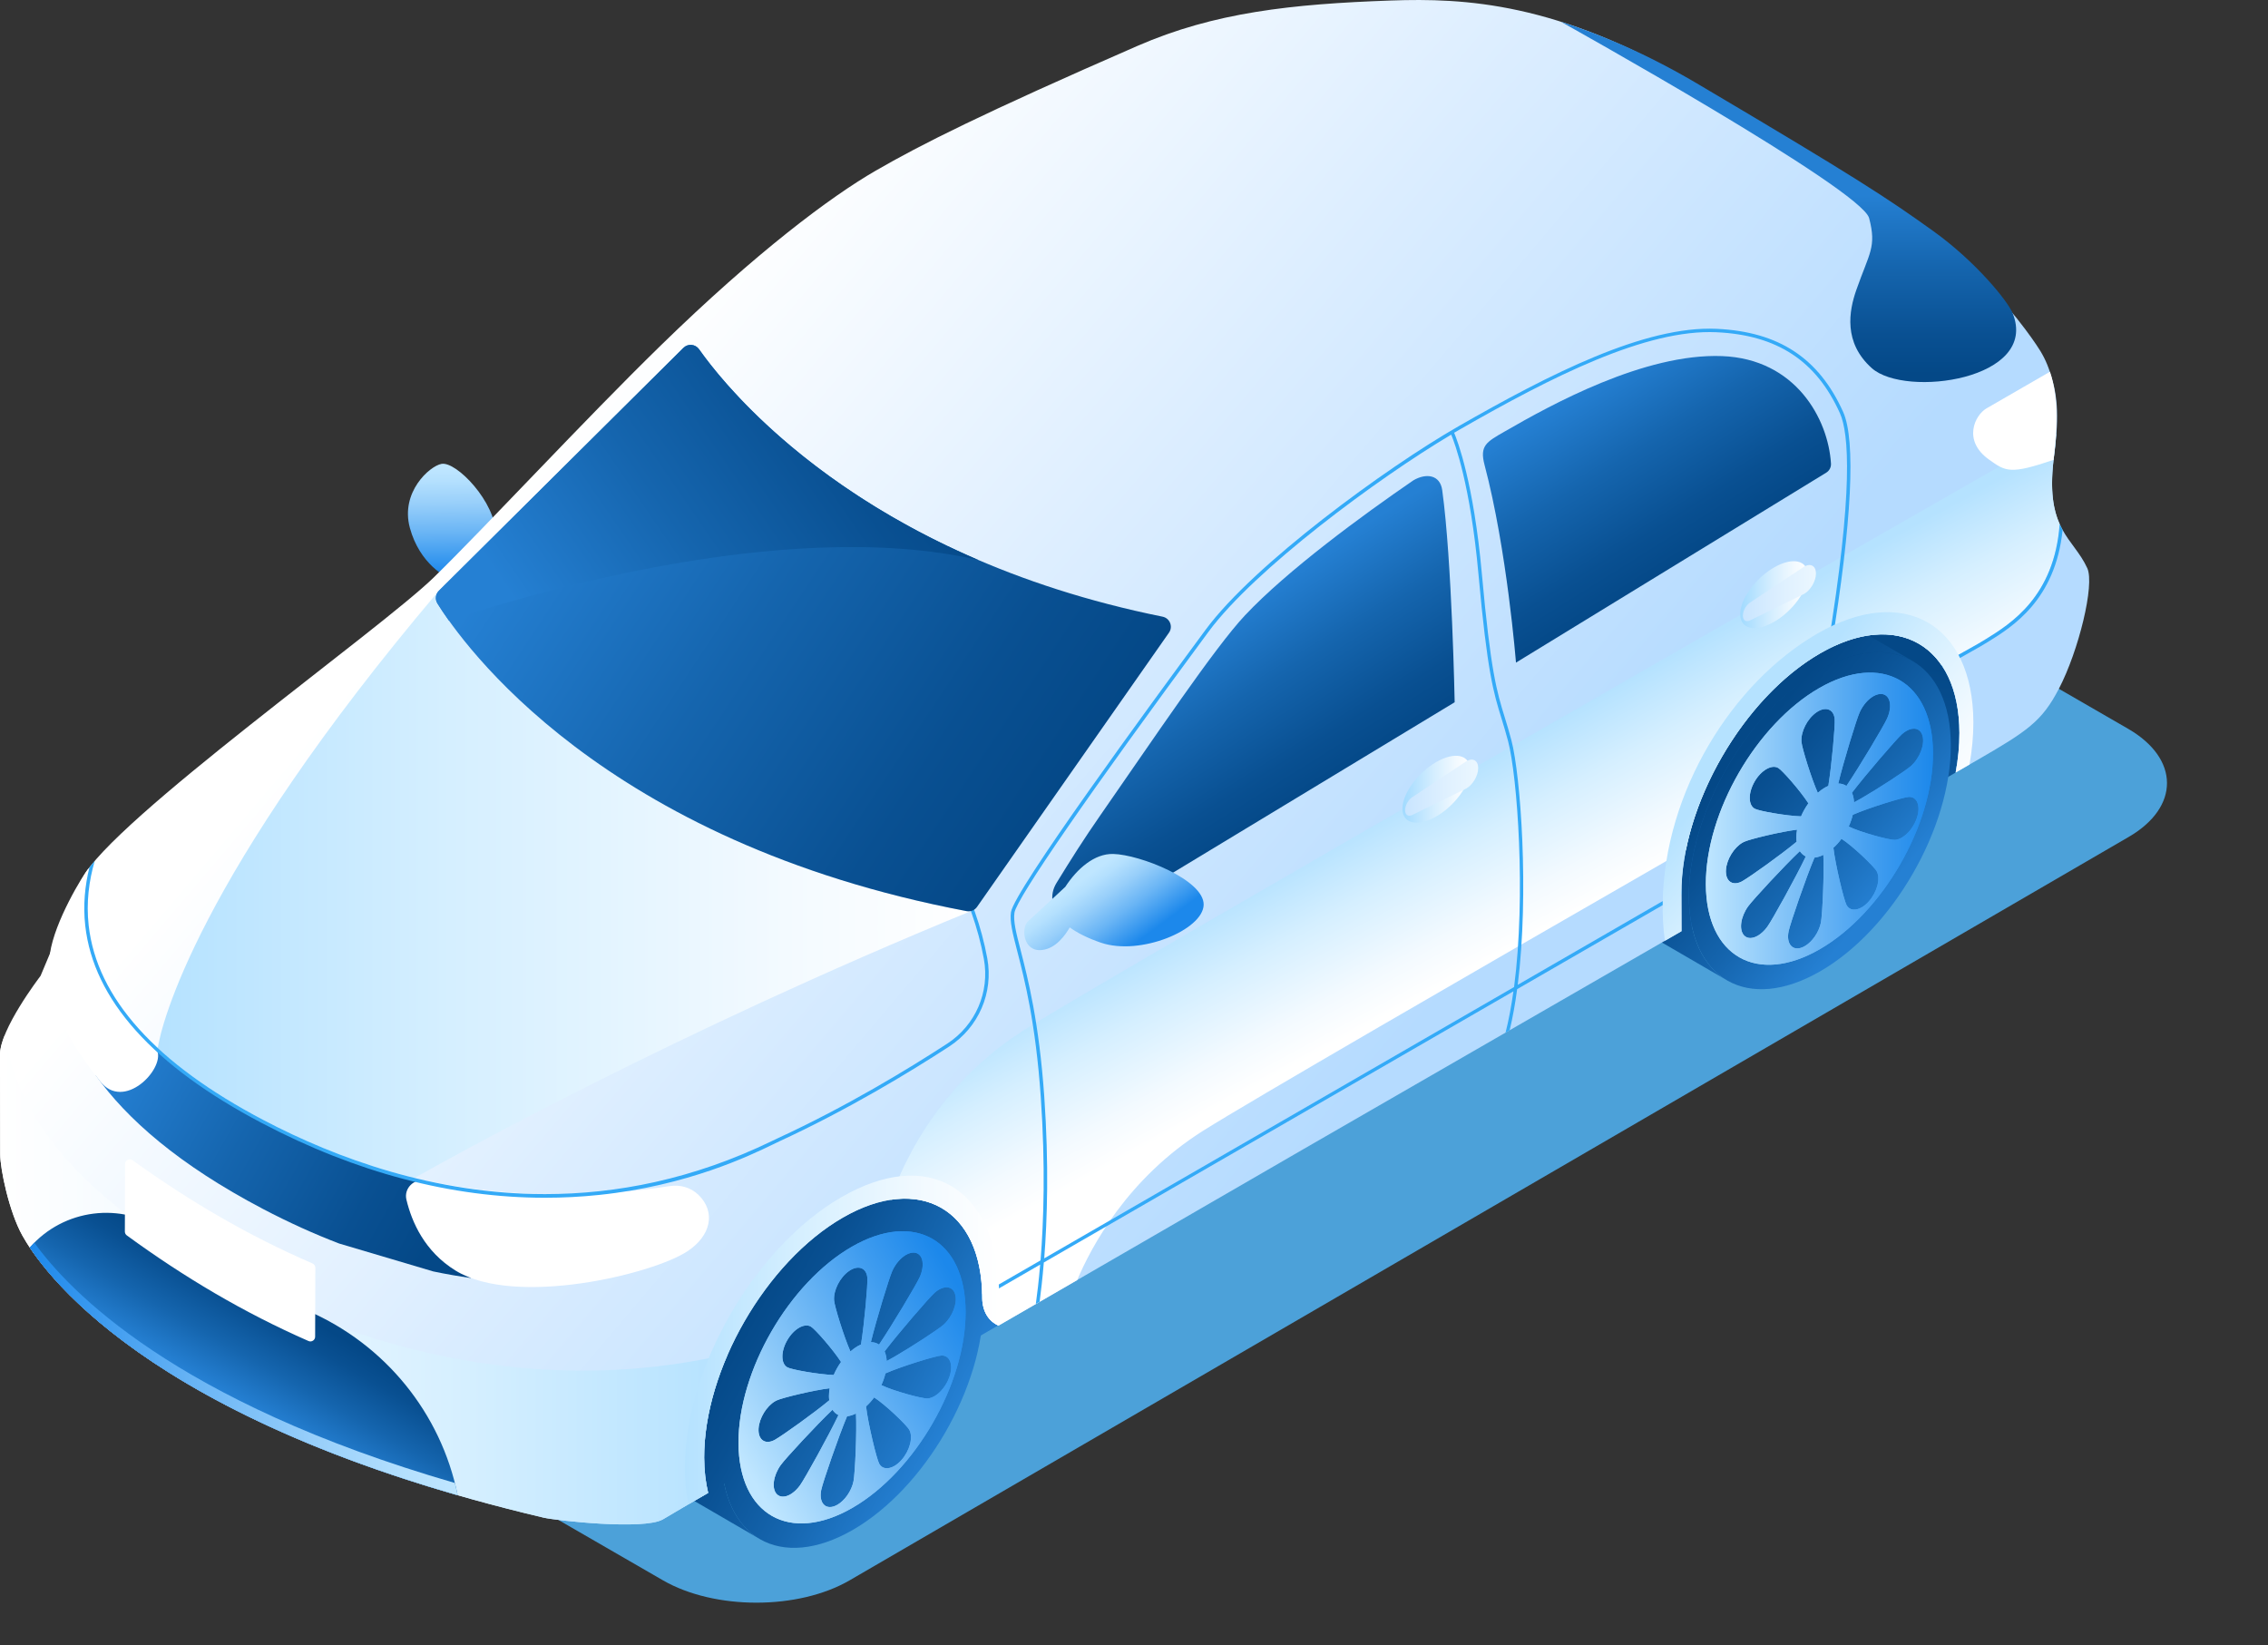 <?xml version="1.0" encoding="utf-8"?>
<!-- Generator: Adobe Illustrator 26.4.1, SVG Export Plug-In . SVG Version: 6.00 Build 0)  -->
<svg version="1.1" id="Layer_1" xmlns="http://www.w3.org/2000/svg" xmlns:xlink="http://www.w3.org/1999/xlink" x="0px" y="0px"
	 viewBox="0 0 658.09 477.36" style="enable-background:new 0 0 658.09 477.36;" xml:space="preserve">

<rect x="0" y="0" width="658.09" height="477.36" fill="#333333" stroke="none"/>

<style>
@keyframes body-move {
	0%, 100% { transform: translateY(0px)}
	50% { transform: translateY(2px)}
}

@keyframes tire-move {
	0%, 100% { transform: translateY(0px)}
	50% { transform: translateY(2px)}
}

@keyframes tire-move2 {
	0%, 100% { transform: translateY(0px)}
	50% { transform: translateY(1px)}
}

@keyframes swoosh-move {
	0% { transform: translateX(0) rotate(45deg)}
	100% { transform: translateX(100px) rotate(45deg)}
}

#body {
	animation: body-move 1s ease infinite;
	<!-- animation: swoosh-move 1s ease infinite; -->
}

#tire_front, #tire_back {
	animation: tire-move .4s ease infinite;

}

#tire_rim_front, #tire_rim_back {
	animation: tire-move2 .3s ease infinite;
}

#shadow {
	filter: blur(10px);
}

</style>
<style type="text/css">
	.st0{fill:#4CA1D9;}
	.st1{fill:url(#SVGID_1_);}
	.st2{enable-background:new    ;}
	.st3{fill:url(#SVGID_00000085957297018645483970000010971942299618597003_);}
	.st4{fill:url(#SVGID_00000029029387291655355680000003319115751443192978_);}
	.st5{fill:url(#SVGID_00000116919441103951700530000013308215592083005629_);}
	.st6{fill:url(#SVGID_00000030451193637219772820000000890327668426212501_);}
	.st7{fill:url(#SVGID_00000161604735118342685030000015538116380888841362_);}
	.st8{fill:url(#SVGID_00000147940733708404556910000002257609029281406856_);}
	.st9{fill:url(#SVGID_00000085937268892358721770000010118907358614722221_);}
	.st10{fill:url(#SVGID_00000126313614051563158070000002834354304784299671_);}
	.st11{fill:url(#SVGID_00000098925852417187696190000004577639512013248144_);}
	.st12{fill:url(#SVGID_00000156573609278112169810000008951218286492059839_);}
	.st13{fill:url(#SVGID_00000023268855185641763000000003446998884743242379_);}
	.st14{fill:url(#SVGID_00000037667655611505943940000008291621125931253927_);}
	.st15{fill:url(#SVGID_00000178885690489764238720000007732914922624432052_);}
	.st16{fill:url(#SVGID_00000095325264129030568890000003478842392355307409_);}
	.st17{fill:url(#SVGID_00000110446401548170300560000017665342021669549994_);}
	.st18{fill:url(#SVGID_00000168094673927884979540000004917777258073048221_);}
	.st19{fill:#FFFFFF;}
	.st20{fill:url(#SVGID_00000092451553363445391120000011157277205044696503_);}
	.st21{fill:url(#SVGID_00000159446208783274888900000009013303714524055222_);}
	.st22{fill:#34AAF7;}
	.st23{fill:url(#SVGID_00000036949778902346484290000011669736614535433900_);}
	.st24{fill:url(#SVGID_00000024708993195275412480000010581122806650358427_);}
	.st25{fill:url(#SVGID_00000165944599447187255920000002382268470675742130_);}
	.st26{fill:url(#SVGID_00000104704512479361221220000014397679694075118263_);}
	.st27{fill:url(#SVGID_00000181067474383307355340000014777935955542965926_);}
	.st28{fill:url(#SVGID_00000163033286042982301300000012323779549302469559_);}
	.st29{fill:url(#SVGID_00000171694417725636705680000016292767388417721008_);}
	.st30{fill:url(#SVGID_00000162320357230515461660000003823977388752833203_);}
	.st31{fill:url(#SVGID_00000070840738119787720400000010556620667600723636_);}
	.st32{fill:url(#SVGID_00000081616393172882616630000002439896116428283029_);}
	.st33{fill:url(#SVGID_00000111909071398140862030000017062614891650231476_);}
	.st34{fill:url(#SVGID_00000153668292071179663990000008749029296345429169_);}
</style>
<g id="Layer_7">
</g>
<g id="shadow">
	<path class="st0" d="M617.49,211.43c14.98,8.65,15.07,22.73,0.18,31.38L246.54,458.48c-14.89,8.65-39.19,8.65-54.18,0L40.6,370.86
		c-14.98-8.65-15.06-22.73-0.17-31.38L411.56,123.8c14.89-8.65,39.18-8.65,54.16,0L617.49,211.43z"/>
</g>
<g id="tire_back">
	<g>
		
			<linearGradient id="SVGID_1_" gradientUnits="userSpaceOnUse" x1="528.535" y1="286.486" x2="527.869" y2="196.819" gradientTransform="matrix(1 0 0 -1 0 480)">
			<stop  offset="0" style="stop-color:#044887"/>
			<stop  offset="0.218" style="stop-color:#095092"/>
			<stop  offset="0.597" style="stop-color:#1565AE"/>
			<stop  offset="1" style="stop-color:#2580D3"/>
		</linearGradient>
		<path class="st1" d="M528.09,189.57c-22.28,12.86-40.28,44.04-40.2,69.63c0.02,5.69,0.03,10.69,0.03,10.96l79.54-46.03
			c0.72-3.9,1.1-7.76,1.09-11.5C568.48,187.04,550.36,176.71,528.09,189.57z"/>
		<g>
			<g>
				<g class="st2">
					
						<linearGradient id="SVGID_00000104691607195130445540000013554121269860775553_" gradientUnits="userSpaceOnUse" x1="503.253" y1="259.644" x2="547.753" y2="222.144" gradientTransform="matrix(1 0 0 -1 0 480)">
						<stop  offset="0" style="stop-color:#044887"/>
						<stop  offset="0.218" style="stop-color:#095092"/>
						<stop  offset="0.597" style="stop-color:#1565AE"/>
						<stop  offset="1" style="stop-color:#2580D3"/>
					</linearGradient>
					<path style="fill:url(#SVGID_00000104691607195130445540000013554121269860775553_);" d="M532.24,178.57
						c-6.91-4.02-16.48-3.45-27.04,2.65c-20.99,12.12-37.95,41.49-37.88,65.62c0.03,11.98,4.26,20.41,11.09,24.38l22.73,13.21
						c-6.82-3.96-11.05-12.4-11.09-24.38c-0.07-24.12,16.89-53.5,37.88-65.62c10.56-6.1,20.13-6.67,27.04-2.65L532.24,178.57z"/>
					<g>
						
							<linearGradient id="SVGID_00000085215704652781837180000002460427483177969083_" gradientUnits="userSpaceOnUse" x1="504.806" y1="261.487" x2="549.306" y2="223.987" gradientTransform="matrix(1 0 0 -1 0 480)">
							<stop  offset="0" style="stop-color:#044887"/>
							<stop  offset="0.218" style="stop-color:#095092"/>
							<stop  offset="0.597" style="stop-color:#1565AE"/>
							<stop  offset="1" style="stop-color:#2580D3"/>
						</linearGradient>
						<path style="fill:url(#SVGID_00000085215704652781837180000002460427483177969083_);" d="M527.93,194.43
							c20.99-12.12,38.06-2.39,38.13,21.73s-16.89,53.5-37.88,65.62c-20.99,12.12-38.06,2.39-38.13-21.73
							C489.98,235.93,506.94,206.55,527.93,194.43z"/>
					</g>
				</g>
			</g>
		</g>
	</g>
</g>
<g id="tire_rim_back2">
	
		<linearGradient id="SVGID_00000167376526473285909620000014832803783310483902_" gradientUnits="userSpaceOnUse" x1="494.98" y1="237.522" x2="560.89" y2="237.522" gradientTransform="matrix(-1 0 0 -1 1055.87 475.044)">
		<stop  offset="0" style="stop-color:#1C88EB"/>
		<stop  offset="0.232" style="stop-color:#3D9BEF"/>
		<stop  offset="0.74" style="stop-color:#92CCF9"/>
		<stop  offset="1" style="stop-color:#BFE6FF"/>
	</linearGradient>
	<path style="fill:url(#SVGID_00000167376526473285909620000014832803783310483902_);" d="M528.05,275.38
		c18.2-10.51,32.9-35.98,32.84-56.89s-14.86-29.34-33.06-18.84c-18.2,10.51-32.91,35.98-32.85,56.89
		C495.05,277.46,509.85,285.89,528.05,275.38z M512.83,268.85c-0.84,1.17-1.82,2.06-2.78,2.62c-1.52,0.88-3.02,0.92-3.97-0.07
		c-1.55-1.62-1.03-5.4,1.15-8.43c1.4-1.94,10.49-11.76,15.02-16.04c0.45,0.69,1.04,1.22,1.73,1.54
		C521.15,254.41,514.25,266.88,512.83,268.85z M528.36,267.65c-0.57,2.83-2.53,5.61-4.67,6.84c-0.41,0.24-0.83,0.42-1.24,0.53
		c-2.59,0.71-4.14-1.45-3.46-4.82c0.44-2.2,5-15.44,7.5-21.38c0.81-0.09,1.67-0.35,2.58-0.81
		C529.35,253.15,528.8,265.44,528.36,267.65z M556.23,237.23c-0.81,2.5-2.56,4.71-4.39,5.77c-0.68,0.39-1.37,0.63-2.03,0.66
		c-1.6,0.07-10-2.21-13.38-3.87c0.51-1.12,0.91-2.26,1.18-3.4c4.61-2.03,14.65-5.11,16.24-5.18
		C556.28,231.09,557.35,233.79,556.23,237.23z M551.89,212.99c0.42-0.38,0.85-0.69,1.27-0.93c2.13-1.23,4.09-0.73,4.69,1.41
		c0.71,2.56-0.81,6.5-3.39,8.79c-1.45,1.29-9.18,6.35-14.28,9.3c-0.81,0.47-1.55,0.88-2.2,1.22c-0.05-1.08-0.26-2.01-0.61-2.79
		C541.37,224.74,550.24,214.46,551.89,212.99z M539.6,206.68c0.94-2.1,2.44-3.8,3.98-4.69c0.95-0.55,1.92-0.78,2.76-0.6
		c2.2,0.49,2.75,3.64,1.23,7.05c-0.97,2.16-8.02,13.98-11.8,19.57c-0.67-0.45-1.47-0.69-2.37-0.7
		C534.87,221.15,538.64,208.83,539.6,206.68z M534.33,243.35c3.16,2,9.47,8.03,10.22,9.43c1.15,2.12,0.12,6.04-2.3,8.75
		c-0.66,0.74-1.36,1.32-2.05,1.71c-1.82,1.05-3.57,0.87-4.4-0.67c-0.76-1.4-3.25-11.71-3.81-16.61
		C532.84,245.21,533.63,244.32,534.33,243.35z M527.09,206.65c0.15-0.1,0.3-0.19,0.44-0.28c2.48-1.43,4.6-0.47,4.83,2.28
		c0.16,1.83-0.87,13.27-1.84,19.33c-0.31,0.14-0.62,0.3-0.94,0.48c-0.74,0.42-1.45,0.95-2.13,1.55c-1.85-4.17-4.58-12.97-4.73-14.78
		C522.47,212.31,524.43,208.46,527.09,206.65z M509.11,226.77c0.94-1.64,2.19-2.91,3.43-3.63c1.24-0.71,2.47-0.89,3.42-0.35
		c1.19,0.66,6.43,6.66,8.77,10.27c-0.84,1.18-1.57,2.46-2.13,3.78c-4.33-0.14-12.26-1.55-13.45-2.22
		C507.25,233.56,507.23,230.04,509.11,226.77z M505.62,244.46c0.14-0.08,0.28-0.15,0.42-0.22c1.68-0.8,10.89-3.01,15.4-3.53
		c-0.13,0.76-0.2,1.5-0.2,2.23c0,0.44,0.03,0.86,0.08,1.26c-4.43,3.68-13.28,10.01-15.7,11.41c-0.15,0.09-0.27,0.15-0.37,0.2
		c-2.67,1.28-4.65-0.27-4.44-3.46C501.02,249.31,503.13,245.89,505.62,244.46z"/>
</g>
<g id="tire_rim_back">
	
		<linearGradient id="SVGID_00000076570245227672475220000008910852991097790098_" gradientUnits="userSpaceOnUse" x1="494.98" y1="237.522" x2="560.89" y2="237.522" gradientTransform="matrix(-1 0 0 -1 1055.87 475.044)">
		<stop  offset="0" style="stop-color:#1C88EB"/>
		<stop  offset="0.232" style="stop-color:#3D9BEF"/>
		<stop  offset="0.74" style="stop-color:#92CCF9"/>
		<stop  offset="1" style="stop-color:#BFE6FF"/>
	</linearGradient>
	<path style="fill:url(#SVGID_00000076570245227672475220000008910852991097790098_);" d="M528.05,275.38
		c18.2-10.51,32.9-35.98,32.84-56.89s-14.86-29.34-33.06-18.84c-18.2,10.51-32.91,35.98-32.85,56.89
		C495.05,277.46,509.85,285.89,528.05,275.38z M512.83,268.85c-0.84,1.17-1.82,2.06-2.78,2.62c-1.52,0.88-3.02,0.92-3.97-0.07
		c-1.55-1.62-1.03-5.4,1.15-8.43c1.4-1.94,10.49-11.76,15.02-16.04c0.45,0.69,1.04,1.22,1.73,1.54
		C521.15,254.41,514.25,266.88,512.83,268.85z M528.36,267.65c-0.57,2.83-2.53,5.61-4.67,6.84c-0.41,0.24-0.83,0.42-1.24,0.53
		c-2.59,0.71-4.14-1.45-3.46-4.82c0.44-2.2,5-15.44,7.5-21.38c0.81-0.09,1.67-0.35,2.58-0.81
		C529.35,253.15,528.8,265.44,528.36,267.65z M556.23,237.23c-0.81,2.5-2.56,4.71-4.39,5.77c-0.68,0.39-1.37,0.63-2.03,0.66
		c-1.6,0.07-10-2.21-13.38-3.87c0.51-1.12,0.91-2.26,1.18-3.4c4.61-2.03,14.65-5.11,16.24-5.18
		C556.28,231.09,557.35,233.79,556.23,237.23z M551.89,212.99c0.42-0.38,0.85-0.69,1.27-0.93c2.13-1.23,4.09-0.73,4.69,1.41
		c0.71,2.56-0.81,6.5-3.39,8.79c-1.45,1.29-9.18,6.35-14.28,9.3c-0.81,0.47-1.55,0.88-2.2,1.22c-0.05-1.08-0.26-2.01-0.61-2.79
		C541.37,224.74,550.24,214.46,551.89,212.99z M539.6,206.68c0.94-2.1,2.44-3.8,3.98-4.69c0.95-0.55,1.92-0.78,2.76-0.6
		c2.2,0.49,2.75,3.64,1.23,7.05c-0.97,2.16-8.02,13.98-11.8,19.57c-0.67-0.45-1.47-0.69-2.37-0.7
		C534.87,221.15,538.64,208.83,539.6,206.68z M534.33,243.35c3.16,2,9.47,8.03,10.22,9.43c1.15,2.12,0.12,6.04-2.3,8.75
		c-0.66,0.74-1.36,1.32-2.05,1.71c-1.82,1.05-3.57,0.87-4.4-0.67c-0.76-1.4-3.25-11.71-3.81-16.61
		C532.84,245.21,533.63,244.32,534.33,243.35z M527.09,206.65c0.15-0.1,0.3-0.19,0.44-0.28c2.48-1.43,4.6-0.47,4.83,2.28
		c0.16,1.83-0.87,13.27-1.84,19.33c-0.31,0.14-0.62,0.3-0.94,0.48c-0.74,0.42-1.45,0.95-2.13,1.55c-1.85-4.17-4.58-12.97-4.73-14.78
		C522.47,212.31,524.43,208.46,527.09,206.65z M509.11,226.77c0.94-1.64,2.19-2.91,3.43-3.63c1.24-0.71,2.47-0.89,3.42-0.35
		c1.19,0.66,6.43,6.66,8.77,10.27c-0.84,1.18-1.57,2.46-2.13,3.78c-4.33-0.14-12.26-1.55-13.45-2.22
		C507.25,233.56,507.23,230.04,509.11,226.77z M505.62,244.46c0.14-0.08,0.28-0.15,0.42-0.22c1.68-0.8,10.89-3.01,15.4-3.53
		c-0.13,0.76-0.2,1.5-0.2,2.23c0,0.44,0.03,0.86,0.08,1.26c-4.43,3.68-13.28,10.01-15.7,11.41c-0.15,0.09-0.27,0.15-0.37,0.2
		c-2.67,1.28-4.65-0.27-4.44-3.46C501.02,249.31,503.13,245.89,505.62,244.46z"/>
</g>
<g id="tire_front">
	<g>
		
			<linearGradient id="SVGID_00000168819521663367544880000015899124479749091739_" gradientUnits="userSpaceOnUse" x1="215.863" y1="100.741" x2="275.863" y2="68.741" gradientTransform="matrix(1 0 0 -1 0 480)">
			<stop  offset="0" style="stop-color:#044887"/>
			<stop  offset="0.218" style="stop-color:#095092"/>
			<stop  offset="0.597" style="stop-color:#1565AE"/>
			<stop  offset="1" style="stop-color:#2580D3"/>
		</linearGradient>
		<path style="fill:url(#SVGID_00000168819521663367544880000015899124479749091739_);" d="M285,376.34
			c-0.07-25.6-18.19-35.92-40.47-23.06s-40.28,44.04-40.2,69.64c0.01,3.74,0.42,7.15,1.16,10.21l84.16-48.6l0,0
			C288.92,384.24,285.01,382.41,285,376.34z"/>
		<g>
			<g>
				<g class="st2">
					
						<linearGradient id="SVGID_00000076594276314132457080000012698035032478671520_" gradientUnits="userSpaceOnUse" x1="214.385" y1="97.97" x2="274.385" y2="65.969" gradientTransform="matrix(1 0 0 -1 0 480)">
						<stop  offset="0" style="stop-color:#044887"/>
						<stop  offset="0.218" style="stop-color:#095092"/>
						<stop  offset="0.597" style="stop-color:#1565AE"/>
						<stop  offset="1" style="stop-color:#2580D3"/>
					</linearGradient>
					<path style="fill:url(#SVGID_00000076594276314132457080000012698035032478671520_);" d="M251.54,340.63
						c-6.91-4.02-16.48-3.45-27.04,2.65c-20.99,12.12-37.95,41.49-37.88,65.62c0.03,11.98,4.26,20.41,11.09,24.38l22.73,13.21
						c-6.82-3.96-11.05-12.4-11.09-24.38c-0.07-24.12,16.89-53.5,37.88-65.62c10.56-6.1,20.13-6.67,27.04-2.65L251.54,340.63z"/>
					<g>
						
							<linearGradient id="SVGID_00000079445794008247658050000006558389036917374364_" gradientUnits="userSpaceOnUse" x1="214.15" y1="97.529" x2="274.15" y2="65.529" gradientTransform="matrix(1 0 0 -1 0 480)">
							<stop  offset="0" style="stop-color:#044887"/>
							<stop  offset="0.218" style="stop-color:#095092"/>
							<stop  offset="0.597" style="stop-color:#1565AE"/>
							<stop  offset="1" style="stop-color:#2580D3"/>
						</linearGradient>
						<path style="fill:url(#SVGID_00000079445794008247658050000006558389036917374364_);" d="M247.22,356.5
							c20.99-12.12,38.06-2.39,38.13,21.73c0.07,24.12-16.89,53.5-37.88,65.62s-38.06,2.39-38.13-21.73
							C209.27,397.99,226.24,368.61,247.22,356.5z"/>
					</g>
				</g>
			</g>
		</g>
	</g>
</g>
<g id="tire_rim_front2_00000075160236501961276800000003566756318299573654_">
	
		<linearGradient id="SVGID_00000167388285951216384380000016606324735520592063_" gradientUnits="userSpaceOnUse" x1="212.681" y1="419.838" x2="281.656" y2="379.404" gradientTransform="matrix(-1 0 0 -1 494.47 799.166)">
		<stop  offset="0" style="stop-color:#1C88EB"/>
		<stop  offset="0.232" style="stop-color:#3D9BEF"/>
		<stop  offset="0.74" style="stop-color:#92CCF9"/>
		<stop  offset="1" style="stop-color:#BFE6FF"/>
	</linearGradient>
	<path style="fill:url(#SVGID_00000167388285951216384380000016606324735520592063_);" d="M247.35,437.45
		c18.2-10.51,32.9-35.98,32.84-56.89c-0.06-20.91-14.86-29.34-33.06-18.84c-18.2,10.51-32.91,35.98-32.85,56.89
		C214.35,439.52,229.15,447.96,247.35,437.45z M232.14,430.92c-0.84,1.17-1.82,2.06-2.78,2.62c-1.52,0.88-3.02,0.92-3.97-0.07
		c-1.55-1.62-1.03-5.4,1.15-8.43c1.4-1.94,10.49-11.76,15.02-16.04c0.45,0.69,1.04,1.22,1.73,1.54
		C240.46,416.48,233.55,428.95,232.14,430.92z M247.66,429.72c-0.57,2.83-2.53,5.61-4.67,6.84c-0.41,0.24-0.83,0.42-1.24,0.53
		c-2.59,0.71-4.14-1.45-3.46-4.82c0.44-2.2,5-15.44,7.5-21.38c0.81-0.09,1.67-0.35,2.58-0.81
		C248.66,415.22,248.11,427.5,247.66,429.72z M275.54,399.29c-0.81,2.5-2.56,4.71-4.39,5.77c-0.68,0.39-1.37,0.63-2.03,0.66
		c-1.6,0.07-10-2.21-13.38-3.87c0.51-1.12,0.91-2.26,1.18-3.4c4.61-2.03,14.65-5.11,16.24-5.18
		C275.59,393.15,276.66,395.85,275.54,399.29z M271.2,375.06c0.42-0.38,0.85-0.69,1.27-0.93c2.13-1.23,4.09-0.73,4.69,1.41
		c0.71,2.56-0.81,6.5-3.39,8.8c-1.45,1.29-9.18,6.35-14.28,9.3c-0.81,0.47-1.55,0.88-2.2,1.22c-0.05-1.08-0.26-2.01-0.61-2.79
		C260.67,386.81,269.55,376.53,271.2,375.06z M258.9,368.75c0.94-2.1,2.44-3.8,3.98-4.69c0.95-0.55,1.92-0.78,2.76-0.6
		c2.2,0.49,2.75,3.64,1.23,7.05c-0.97,2.16-8.02,13.98-11.8,19.57c-0.67-0.45-1.47-0.69-2.37-0.7
		C254.18,383.22,257.95,370.9,258.9,368.75z M253.64,405.42c3.16,2,9.47,8.03,10.22,9.43c1.15,2.12,0.12,6.04-2.3,8.75
		c-0.66,0.74-1.36,1.32-2.05,1.71c-1.82,1.05-3.57,0.87-4.4-0.67c-0.76-1.4-3.25-11.71-3.81-16.61
		C252.14,407.27,252.93,406.39,253.64,405.42z M246.4,368.72c0.15-0.1,0.3-0.19,0.44-0.28c2.48-1.43,4.6-0.47,4.83,2.28
		c0.16,1.83-0.87,13.27-1.84,19.33c-0.31,0.14-0.62,0.3-0.94,0.48c-0.74,0.42-1.45,0.95-2.13,1.55c-1.85-4.17-4.58-12.97-4.73-14.78
		C241.78,374.37,243.73,370.53,246.4,368.72z M228.42,388.84c0.94-1.64,2.19-2.91,3.43-3.63c1.24-0.71,2.47-0.89,3.42-0.35
		c1.19,0.66,6.43,6.66,8.77,10.27c-0.84,1.18-1.57,2.46-2.13,3.78c-4.33-0.14-12.26-1.55-13.45-2.22
		C226.56,395.62,226.54,392.1,228.42,388.84z M224.92,406.52c0.14-0.08,0.28-0.15,0.42-0.22c1.68-0.8,10.89-3.01,15.4-3.53
		c-0.13,0.76-0.2,1.5-0.2,2.23c0,0.44,0.03,0.86,0.08,1.26c-4.43,3.68-13.28,10.01-15.7,11.41c-0.15,0.09-0.27,0.15-0.37,0.2
		c-2.67,1.28-4.65-0.27-4.44-3.46C220.32,411.38,222.43,407.96,224.92,406.52z"/>
</g>
<g id="tire_rim_front">
	
		<linearGradient id="SVGID_00000075147189081521309200000009596615375742160042_" gradientUnits="userSpaceOnUse" x1="212.681" y1="419.838" x2="281.656" y2="379.404" gradientTransform="matrix(-1 0 0 -1 494.47 799.166)">
		<stop  offset="0" style="stop-color:#1C88EB"/>
		<stop  offset="0.232" style="stop-color:#3D9BEF"/>
		<stop  offset="0.74" style="stop-color:#92CCF9"/>
		<stop  offset="1" style="stop-color:#BFE6FF"/>
	</linearGradient>
	<path style="fill:url(#SVGID_00000075147189081521309200000009596615375742160042_);" d="M247.35,437.45
		c18.2-10.51,32.9-35.98,32.84-56.89c-0.06-20.91-14.86-29.34-33.06-18.84c-18.2,10.51-32.91,35.98-32.85,56.89
		C214.35,439.52,229.15,447.96,247.35,437.45z M232.14,430.92c-0.84,1.17-1.82,2.06-2.78,2.62c-1.52,0.88-3.02,0.92-3.97-0.07
		c-1.55-1.62-1.03-5.4,1.15-8.43c1.4-1.94,10.49-11.76,15.02-16.04c0.45,0.69,1.04,1.22,1.73,1.54
		C240.46,416.48,233.55,428.95,232.14,430.92z M247.66,429.72c-0.57,2.83-2.53,5.61-4.67,6.84c-0.41,0.24-0.83,0.42-1.24,0.53
		c-2.59,0.71-4.14-1.45-3.46-4.82c0.44-2.2,5-15.44,7.5-21.38c0.81-0.09,1.67-0.35,2.58-0.81
		C248.66,415.22,248.11,427.5,247.66,429.72z M275.54,399.29c-0.81,2.5-2.56,4.71-4.39,5.77c-0.68,0.39-1.37,0.63-2.03,0.66
		c-1.6,0.07-10-2.21-13.38-3.87c0.51-1.12,0.91-2.26,1.18-3.4c4.61-2.03,14.65-5.11,16.24-5.18
		C275.59,393.15,276.66,395.85,275.54,399.29z M271.2,375.06c0.42-0.38,0.85-0.69,1.27-0.93c2.13-1.23,4.09-0.73,4.69,1.41
		c0.71,2.56-0.81,6.5-3.39,8.8c-1.45,1.29-9.18,6.35-14.28,9.3c-0.81,0.47-1.55,0.88-2.2,1.22c-0.05-1.08-0.26-2.01-0.61-2.79
		C260.67,386.81,269.55,376.53,271.2,375.06z M258.9,368.75c0.94-2.1,2.44-3.8,3.98-4.69c0.95-0.55,1.92-0.78,2.76-0.6
		c2.2,0.49,2.75,3.64,1.23,7.05c-0.97,2.16-8.02,13.98-11.8,19.57c-0.67-0.45-1.47-0.69-2.37-0.7
		C254.18,383.22,257.95,370.9,258.9,368.75z M253.64,405.42c3.16,2,9.47,8.03,10.22,9.43c1.15,2.12,0.12,6.04-2.3,8.75
		c-0.66,0.74-1.36,1.32-2.05,1.71c-1.82,1.05-3.57,0.87-4.4-0.67c-0.76-1.4-3.25-11.71-3.81-16.61
		C252.14,407.27,252.93,406.39,253.64,405.42z M246.4,368.72c0.15-0.1,0.3-0.19,0.44-0.28c2.48-1.43,4.6-0.47,4.83,2.28
		c0.16,1.83-0.87,13.27-1.84,19.33c-0.31,0.14-0.62,0.3-0.94,0.48c-0.74,0.42-1.45,0.95-2.13,1.55c-1.85-4.17-4.58-12.97-4.73-14.78
		C241.78,374.37,243.73,370.53,246.4,368.72z M228.42,388.84c0.94-1.64,2.19-2.91,3.43-3.63c1.24-0.71,2.47-0.89,3.42-0.35
		c1.19,0.66,6.43,6.66,8.77,10.27c-0.84,1.18-1.57,2.46-2.13,3.78c-4.33-0.14-12.26-1.55-13.45-2.22
		C226.56,395.62,226.54,392.1,228.42,388.84z M224.92,406.52c0.14-0.08,0.28-0.15,0.42-0.22c1.68-0.8,10.89-3.01,15.4-3.53
		c-0.13,0.76-0.2,1.5-0.2,2.23c0,0.44,0.03,0.86,0.08,1.26c-4.43,3.68-13.28,10.01-15.7,11.41c-0.15,0.09-0.27,0.15-0.37,0.2
		c-2.67,1.28-4.65-0.27-4.44-3.46C220.32,411.38,222.43,407.96,224.92,406.52z"/>
</g>
<g id="body">
	<g>
		<g>
			
				<linearGradient id="SVGID_00000003823482681845779720000016053035100497957772_" gradientUnits="userSpaceOnUse" x1="130.938" y1="344.161" x2="131.272" y2="313.494" gradientTransform="matrix(1 0 0 -1 0 480)">
				<stop  offset="0" style="stop-color:#BFE6FF"/>
				<stop  offset="0.121" style="stop-color:#B4E0FE"/>
				<stop  offset="0.332" style="stop-color:#98CFFA"/>
				<stop  offset="0.606" style="stop-color:#6AB5F5"/>
				<stop  offset="0.931" style="stop-color:#2A90ED"/>
				<stop  offset="1" style="stop-color:#1C88EB"/>
			</linearGradient>
			<path style="fill:url(#SVGID_00000003823482681845779720000016053035100497957772_);" d="M128.1,134.58
				c-3.44,0.63-11.99,8.23-9.17,18.58s10.46,14.61,12.67,14.96c2.2,0.35,12.26-3.88,12.26-13.14
				C143.85,145.72,132.46,133.79,128.1,134.58z"/>
			<g>
				
					<linearGradient id="SVGID_00000048502723242642860500000010317670957444773267_" gradientUnits="userSpaceOnUse" x1="398.213" y1="166.159" x2="168.896" y2="360.978" gradientTransform="matrix(1 0 0 -1 0 480)">
					<stop  offset="0" style="stop-color:#B5DBFF"/>
					<stop  offset="0.536" style="stop-color:#DBEDFF"/>
					<stop  offset="1" style="stop-color:#FFFFFF"/>
				</linearGradient>
				<path style="fill:url(#SVGID_00000048502723242642860500000010317670957444773267_);" d="M605.65,164.83
					c-4.11-8.93-12.11-10.91-9.8-31.28l0.01-0.05c1.56-11.74,1.47-18.12-1.06-25.63c-1.06-3.16-2.2-5.32-3.97-7.9
					c0,0-8.34-12.64-19.85-22.8c-21.09-18.62-27.31-22.3-79.64-53.23C451.96,0.66,424.98-0.6,403.55,0.15
					c-28.74,1.01-51.17,3.43-73.51,13.17c-45.04,19.63-62.96,28.69-75.95,36.2c-13,7.5-34.63,23.64-62.39,50.73
					c-22.73,22.19-50.15,51.93-65.73,67.17c-15.58,15.25-93.5,70.57-102.21,87.56c0,0.01-0.01,0.01-0.01,0.02
					c-0.7,1.36-1.33,2.75-1.92,4.16l-10.06,23.95C11.18,283.9-0.02,298.63,0,305.96s0.05,24.58,0.06,28.92
					c0.01,4.35,2.59,16.71,6.44,23.59c4.76,8.52,34.42,54.33,151.29,81.84c3.31,0.78,29.02,3.69,34.56,0.49
					c2.31-1.33,4.8-2.87,7.44-4.39c0.77-0.45,2.74-1.58,5.69-3.29c-0.74-3.06-1.15-6.46-1.16-10.21
					c-0.07-25.6,17.93-56.78,40.2-69.64s40.39-2.54,40.47,23.06c0.02,6.51,4.52,8.14,4.76,8.23l88.45-51.17l109.72-63.24
					c0-0.26-0.01-5.26-0.03-10.96c-0.07-25.6,17.92-56.77,40.2-69.63c22.28-12.86,40.39-2.53,40.46,23.06
					c0.01,3.74-0.37,7.6-1.09,11.5c2.12-1.22,4.08-2.35,5.87-3.38c15.11-8.72,19.18-11.48,24.13-21.01
					C603.12,188.86,607.87,169.65,605.65,164.83z"/>
				
					<linearGradient id="SVGID_00000064338782114637917640000009512737851483472034_" gradientUnits="userSpaceOnUse" x1="0" y1="108.805" x2="211.2" y2="108.805" gradientTransform="matrix(1 0 0 -1 0 480)">
					<stop  offset="0" style="stop-color:#FFFFFF"/>
					<stop  offset="0.23" style="stop-color:#F3FAFF"/>
					<stop  offset="0.64" style="stop-color:#D5EFFF"/>
					<stop  offset="1" style="stop-color:#B5E2FF"/>
				</linearGradient>
				<path style="fill:url(#SVGID_00000064338782114637917640000009512737851483472034_);" d="M65.6,370.42
					c-44.62-23.43-61.12-48.26-64.15-70.3C0.56,302.28,0,304.31,0,305.96c0.02,7.33,0.05,24.58,0.06,28.92
					c0.01,4.35,2.59,16.71,6.44,23.59c4.76,8.52,34.42,54.33,151.29,81.84c3.31,0.78,29.02,3.69,34.56,0.49
					c2.31-1.33,4.8-2.87,7.44-4.39c0.77-0.45,2.74-1.58,5.69-3.29c-0.74-3.06-1.15-6.46-1.16-10.21
					c-0.03-9.65,2.51-20.08,6.88-30.04C177.34,400.7,126.46,402.38,65.6,370.42z"/>
				
					<linearGradient id="SVGID_00000000194381593110019840000011935057558813127065_" gradientUnits="userSpaceOnUse" x1="421.094" y1="254.875" x2="445.965" y2="209.13" gradientTransform="matrix(1 0 0 -1 0 480)">
					<stop  offset="0" style="stop-color:#B5E2FF"/>
					<stop  offset="0.36" style="stop-color:#D5EFFF"/>
					<stop  offset="0.77" style="stop-color:#F3FAFF"/>
					<stop  offset="1" style="stop-color:#FFFFFF"/>
				</linearGradient>
				<path style="fill:url(#SVGID_00000000194381593110019840000011935057558813127065_);" d="M576.38,185.33
					c7.03-4.36,19.73-12.24,21.26-33.28l0,0c-1.8-4.01-2.82-9.43-1.79-18.5l0.01-0.05c0.37-2.82,0.65-5.33,0.82-7.62
					c-30.84,17.63-271.24,155.15-299.47,172.92c-30.17,18.99-38.8,49.3-38.8,49.3c15.46-2.42,26.53,8.26,26.59,28.25
					c0.02,6.51,4.52,8.14,4.76,8.23l22.8-13.19c4.12-9.77,14.67-29.57,36.62-43.39c13.51-8.5,75.58-44.42,140.04-81.49
					c4.52-22.46,20.19-46.14,38.88-56.93c15.05-8.69,28.2-6.78,35.16,3.26c4.2-2.41,6.64-3.77,8.29-4.69
					C573.61,186.99,574.56,186.46,576.38,185.33z"/>
				<g>
					
						<linearGradient id="SVGID_00000021807938142366582760000002114374891546666134_" gradientUnits="userSpaceOnUse" x1="45.78" y1="223.27" x2="281.82" y2="223.27" gradientTransform="matrix(1 0 0 -1 0 480)">
						<stop  offset="0" style="stop-color:#B5E2FF"/>
						<stop  offset="0.36" style="stop-color:#D5EFFF"/>
						<stop  offset="0.77" style="stop-color:#F3FAFF"/>
						<stop  offset="1" style="stop-color:#FFFFFF"/>
					</linearGradient>
					<path style="fill:url(#SVGID_00000021807938142366582760000002114374891546666134_);" d="M280.48,264.35
						c-105.79-20.04-146.36-77.68-153.57-89.28c-0.66-1.06-0.57-2.39,0.16-3.36l0,0c-70.1,82.86-80.29,125.8-81.29,132.33
						c7.93,7.36,18.17,14.34,30.68,20.91c12.43,6.53,27.25,12.75,43.81,16.8c9.95-5.57,74.78-41.89,161.55-77.46
						C281.39,264.41,280.94,264.43,280.48,264.35z"/>
					
						<linearGradient id="SVGID_00000029018212606032410430000015764824001946292883_" gradientUnits="userSpaceOnUse" x1="282.52" y1="215.992" x2="282.515" y2="215.995" gradientTransform="matrix(1 0 0 -1 0 480)">
						<stop  offset="0" style="stop-color:#A2A2A1"/>
						<stop  offset="0.02" style="stop-color:#A4A4A3"/>
						<stop  offset="0.469" style="stop-color:#D5D5D5"/>
						<stop  offset="0.809" style="stop-color:#F4F4F3"/>
						<stop  offset="1" style="stop-color:#FFFFFF"/>
					</linearGradient>
					<polygon style="fill:url(#SVGID_00000029018212606032410430000015764824001946292883_);" points="282.51,264.01 282.52,264 
						282.52,264 					"/>
				</g>
			</g>
			<g>
				<g>
					
						<linearGradient id="SVGID_00000055706745824670304620000006553317524962221224_" gradientUnits="userSpaceOnUse" x1="124.904" y1="119.081" x2="33.238" y2="170.748" gradientTransform="matrix(1 0 0 -1 0 480)">
						<stop  offset="0" style="stop-color:#044887"/>
						<stop  offset="0.218" style="stop-color:#095092"/>
						<stop  offset="0.597" style="stop-color:#1565AE"/>
						<stop  offset="1" style="stop-color:#2580D3"/>
					</linearGradient>
					<path style="fill:url(#SVGID_00000055706745824670304620000006553317524962221224_);" d="M76.23,325.39
						c-14.33-7.52-25-15.23-32.78-22.9l-15.72,9.42c9.05,12.74,24.19,26.02,48.5,38.79c7.59,3.99,14.99,7.32,22.17,10.07l27.32,8.1
						c3.71,0.78,7.34,1.4,10.88,1.9l-12.31-27.53C109.43,339.99,93.33,334.37,76.23,325.39z"/>
					<path class="st19" d="M194.41,344.1c-20.18,3.07-44.78,3.93-70.99-1.59c-3.25-0.68-6.23,2.21-5.51,5.45
						c0.01,0.03,0.01,0.05,0.02,0.08c1.54,6.48,5.28,15.05,14.26,20.58c17.34,10.67,57.12,1.08,67.26-5.59
						c6.83-4.49,8.37-11.4,3.18-16.42c-0.02-0.01-0.03-0.03-0.05-0.04C200.41,344.51,197.37,343.65,194.41,344.1z"/>
					<path class="st19" d="M25.79,251.82c-1.73,2.01-9.96,15.54-11.28,24.78c-1.93,13.54,5.68,25.88,14.54,37.11
						c6.88,8.72,18.54-3.36,16.62-8.75C24.91,285.98,22.1,267.19,25.79,251.82z"/>
				</g>
				<g>
					
						<linearGradient id="SVGID_00000087388795151247751460000017009908074788345489_" gradientUnits="userSpaceOnUse" x1="82.001" y1="101.825" x2="66.63" y2="75.094" gradientTransform="matrix(1 0 0 -1 0 480)">
						<stop  offset="0" style="stop-color:#044887"/>
						<stop  offset="0.218" style="stop-color:#095092"/>
						<stop  offset="0.597" style="stop-color:#1565AE"/>
						<stop  offset="1" style="stop-color:#2580D3"/>
					</linearGradient>
					<path style="fill:url(#SVGID_00000087388795151247751460000017009908074788345489_);" d="M132.78,433.69
						c-4.88-23.8-21.1-43.63-43.36-53.35c-17.06-7.45-31.29-16.03-41.85-23.27c-12.36-8.48-29.09-6.41-38.94,4.88l0,0l0,0
						c8.37,12.55,37.83,46.88,123.5,71.67C132.35,433.63,132.56,433.66,132.78,433.69L132.78,433.69z"/>
					
						<linearGradient id="SVGID_00000074400245416746857410000000934338526676081077_" gradientUnits="userSpaceOnUse" x1="8.63" y1="82.89" x2="132.78" y2="82.89" gradientTransform="matrix(1 0 0 -1 0 480)">
						<stop  offset="0" style="stop-color:#1C88EB"/>
						<stop  offset="0.069" style="stop-color:#2A90ED"/>
						<stop  offset="0.394" style="stop-color:#6AB5F5"/>
						<stop  offset="0.668" style="stop-color:#98CFFA"/>
						<stop  offset="0.879" style="stop-color:#B4E0FE"/>
						<stop  offset="1" style="stop-color:#BFE6FF"/>
					</linearGradient>
					<path style="fill:url(#SVGID_00000074400245416746857410000000934338526676081077_);" d="M9.96,360.53
						c-0.45,0.46-0.9,0.92-1.33,1.41l0,0l0,0c8.37,12.55,37.83,46.88,123.5,71.67c0.22,0.02,0.43,0.05,0.65,0.08l0,0
						c-0.24-1.16-0.51-2.31-0.8-3.45C50.47,406.62,19.9,374.36,9.96,360.53z"/>
					<path class="st19" d="M90.67,366.55c-18.64-8.06-35.76-18.09-52.21-29.94c-0.91-0.65-2.17-0.01-2.17,1.1l-0.06,19.59
						c0,0.44,0.21,0.86,0.57,1.12c16.62,12.12,33.9,22.39,52.72,30.64c0.9,0.4,1.92-0.27,1.92-1.26l0.06-20
						C91.5,367.26,91.18,366.77,90.67,366.55z"/>
				</g>
				<path class="st22" d="M24.74,268.59c2.4,21.38,19.64,40.63,51.26,57.24c27.42,14.4,54.97,21.66,82.13,21.66
					c5.26,0,10.5-0.27,15.73-0.82c25.68-2.68,43.69-11.4,50.47-14.68c0.73-0.35,1.34-0.65,1.83-0.88
					c19.91-9.19,37.77-20.02,49.25-27.49c8.56-5.57,12.9-15.62,11.06-25.61c-0.84-4.55-2.05-9.08-3.61-13.48
					c-6.04-17.01-9.8-21.11-9.96-21.28l-0.73,0.68c0.04,0.04,3.8,4.2,9.74,20.93c1.54,4.35,2.75,8.83,3.57,13.33
					c1.76,9.59-2.41,19.24-10.63,24.59c-11.45,7.45-29.27,18.26-49.12,27.42c-0.5,0.23-1.11,0.53-1.85,0.88
					c-22.87,11.07-45.07,15.35-65.73,15.35c-32.06,0-60.39-10.3-81.69-21.49c-31.3-16.44-48.37-35.43-50.73-56.46
					c-0.74-6.62,0.07-12.93,1.76-18.72c-0.56,0.66-1.08,1.29-1.55,1.9C24.63,256.96,24.07,262.65,24.74,268.59z"/>
			</g>
			<g>
				<g>
					<path class="st22" d="M576.91,186.18c7-4.34,19.51-12.11,21.58-32.43c-0.3-0.54-0.58-1.1-0.85-1.7
						c-1.53,21.04-14.24,28.92-21.26,33.28c-1.82,1.13-2.77,1.66-4.84,2.82c-1.65,0.92-4.09,2.28-8.29,4.69
						c0.19,0.27,0.38,0.55,0.56,0.83c4.16-2.38,6.58-3.73,8.22-4.65C574.11,187.85,575.07,187.32,576.91,186.18z"/>
					<path class="st22" d="M534.8,119.48c-7.01-15.58-18.66-23.24-36.65-24.08c-20.79-0.97-48.32,13.02-74.98,28.29
						c-21.07,12.07-59.31,40.02-73.32,58.98c-16.67,22.56-55.56,75.71-56.5,81.95c-0.4,2.7,0.47,6.1,1.8,11.26
						c2.13,8.27,5.35,20.76,6.85,42.47c1.38,19.83,0.84,36-0.07,47.31l-16.97,9.8c0.01,0.29,0.02,0.58,0.02,0.88
						c0,0.09,0.01,0.17,0.01,0.26l16.83-9.72c-0.4,4.77-0.87,8.61-1.26,11.42l1.1-0.63c0.39-2.89,0.83-6.71,1.22-11.4l136.26-78.67
						c-0.59,4.26-1.35,8.3-2.28,11.98l1.19-0.69c0.89-3.69,1.61-7.7,2.17-11.92l47.66-27.51c0-0.09,0-0.18,0-0.27
						c0-0.3,0.01-0.6,0.02-0.9l-47.51,27.43c3.35-26.69,0.82-60.82-1.83-70.94c-0.69-2.62-1.32-4.67-1.93-6.65
						c-2.28-7.39-4.08-13.23-6.65-41.71c-2.39-26.47-7.1-38.66-8.04-40.87c0.58-0.34,1.16-0.68,1.73-1
						c26.52-15.19,53.89-29.12,74.43-28.16c17.57,0.82,28.94,8.29,35.78,23.49c2.58,5.74,4.01,22.32-3.6,68.48
						c0.37-0.19,0.74-0.36,1.1-0.54C537.36,151.4,538.54,127.8,534.8,119.48z M428.99,166.53c2.58,28.59,4.39,34.47,6.69,41.92
						c0.61,1.97,1.24,4.01,1.92,6.61c2.67,10.16,5.21,44.68,1.73,71.3L303,365.07c0.88-11.32,1.37-27.29,0.02-46.78
						c-1.52-21.8-4.75-34.35-6.88-42.65c-1.3-5.04-2.15-8.37-1.78-10.86c0.63-4.18,21.68-34.64,56.31-81.5
						c13.38-18.1,49.02-44.47,70.42-57.19C422.08,128.47,426.65,140.56,428.99,166.53z"/>
				</g>
				<g>
					<g>
						
							<linearGradient id="SVGID_00000098934889994111588210000004915197777394467712_" gradientUnits="userSpaceOnUse" x1="198.72" y1="91.248" x2="289.938" y2="91.248" gradientTransform="matrix(1 0 0 -1 0 480)">
							<stop  offset="0" style="stop-color:#B5E2FF"/>
							<stop  offset="0.36" style="stop-color:#D5EFFF"/>
							<stop  offset="0.77" style="stop-color:#F3FAFF"/>
							<stop  offset="1" style="stop-color:#FFFFFF"/>
						</linearGradient>
						<path style="fill:url(#SVGID_00000098934889994111588210000004915197777394467712_);" d="M289.85,373.37
							c-1.26-28.89-20.55-40.58-45.71-26.05c-25.16,14.53-45.5,49.75-45.42,78.66c0.01,3.79,0.37,7.28,1.05,10.45
							c0.01,0,0.01-0.01,0.02-0.01c0.77-0.45,2.74-1.58,5.69-3.29c-0.74-3.06-1.15-6.46-1.16-10.21
							c-0.07-25.6,17.93-56.78,40.2-69.64s40.39-2.54,40.47,23.06c0.02,6.07,3.92,7.9,4.65,8.19
							C289.94,380.93,290.02,377.21,289.85,373.37z"/>
						
							<linearGradient id="SVGID_00000048489950939803110460000006614901053686969001_" gradientUnits="userSpaceOnUse" x1="507.672" y1="264.887" x2="552.172" y2="227.387" gradientTransform="matrix(1 0 0 -1 0 480)">
							<stop  offset="0" style="stop-color:#B5E2FF"/>
							<stop  offset="0.36" style="stop-color:#D5EFFF"/>
							<stop  offset="0.77" style="stop-color:#F3FAFF"/>
							<stop  offset="1" style="stop-color:#FFFFFF"/>
						</linearGradient>
						<path style="fill:url(#SVGID_00000048489950939803110460000006614901053686969001_);" d="M527.38,183.79
							c-24.89,14.37-44.34,46-44.92,77.8c-0.08,4.21,0.15,7.98,0.64,11.35l4.82-2.78c0-0.26-0.01-5.26-0.03-10.96
							c-0.07-25.6,17.92-56.77,40.2-69.63c22.28-12.86,40.39-2.53,40.46,23.06c0.01,3.74-0.37,7.6-1.09,11.5
							c1.42-0.82,2.75-1.59,4.02-2.32c0.73-4.16,1.13-8.28,1.12-12.27C572.52,180.95,552.28,169.41,527.38,183.79z"/>
					</g>
					<g>
						<g>
							<path class="st19" d="M594.82,107.85c2.58,7.66,2.14,15.94,1.05,25.56c-12.57,4.29-13.86,3.41-18.74-0.08
								c-7.78-5.56-4.03-12.94-0.72-14.85C579.3,116.81,587.95,111.81,594.82,107.85z"/>
						</g>
						<g>
							
								<linearGradient id="SVGID_00000172421091648802560230000001687424112919698846_" gradientUnits="userSpaceOnUse" x1="349.149" y1="298.51" x2="380.482" y2="248.51" gradientTransform="matrix(1 0 0 -1 0 480)">
								<stop  offset="0" style="stop-color:#2580D3"/>
								<stop  offset="0.403" style="stop-color:#1565AE"/>
								<stop  offset="0.782" style="stop-color:#095092"/>
								<stop  offset="1" style="stop-color:#044887"/>
							</linearGradient>
							<path style="fill:url(#SVGID_00000172421091648802560230000001687424112919698846_);" d="M418.48,142.21
								c-0.62-4.49-4.64-5.02-8.35-2.87c-14.85,10.17-36.7,26.22-48.87,39.17c-8.87,9.43-26.93,36.39-41.88,57.87
								c-5.11,7.35-8.55,12.84-12.82,19.78c-4.36,7.08,3.76,15.24,10.86,10.9l104.67-63.32
								C422.09,203.74,421.31,162.66,418.48,142.21z"/>
							
								<linearGradient id="SVGID_00000034783894220216914150000003488569295598833052_" gradientUnits="userSpaceOnUse" x1="306.786" y1="245.902" x2="161.435" y2="342.135" gradientTransform="matrix(1 0 0 -1 0 480)">
								<stop  offset="0" style="stop-color:#044887"/>
								<stop  offset="0.218" style="stop-color:#095092"/>
								<stop  offset="0.597" style="stop-color:#1565AE"/>
								<stop  offset="1" style="stop-color:#2580D3"/>
							</linearGradient>
							<path style="fill:url(#SVGID_00000034783894220216914150000003488569295598833052_);" d="M337.34,178.91
								c-87.18-17.58-125.79-65.25-134.5-77.6c-1.07-1.51-3.23-1.7-4.54-0.39l-70.94,70.46c-0.99,0.98-1.17,2.5-0.44,3.68
								c7.2,11.6,47.77,69.25,153.57,89.28c1.15,0.22,2.33-0.26,3-1.22l55.71-79.58C340.43,181.78,339.44,179.34,337.34,178.91z"/>
							
								<linearGradient id="SVGID_00000142170805554319265930000010403852924025051028_" gradientUnits="userSpaceOnUse" x1="518.933" y1="371.487" x2="518.933" y2="423.341" gradientTransform="matrix(1 0 0 -1 0 480)">
								<stop  offset="0" style="stop-color:#044887"/>
								<stop  offset="0.218" style="stop-color:#095092"/>
								<stop  offset="0.597" style="stop-color:#1565AE"/>
								<stop  offset="1" style="stop-color:#2580D3"/>
							</linearGradient>
							<path style="fill:url(#SVGID_00000142170805554319265930000010403852924025051028_);" d="M583.98,90.83
								c-1.44-3.54-10.75-15-23.07-23.83c-13.27-9.51-22.21-15.43-68.53-42.8C478,15.7,464.25,9.88,452.85,6.28
								c0.96,0.53,87.29,48.61,89.5,57c2.22,8.44,0.06,10.05-3.73,20.89c-2.09,5.99-3.82,15.2,4.51,22.64
								C552.86,115.51,591.82,110.12,583.98,90.83z"/>
							
								<linearGradient id="SVGID_00000139991263518287817110000017789278127105086375_" gradientUnits="userSpaceOnUse" x1="457.032" y1="366.117" x2="488.366" y2="316.117" gradientTransform="matrix(1 0 0 -1 0 480)">
								<stop  offset="0" style="stop-color:#2580D3"/>
								<stop  offset="0.403" style="stop-color:#1565AE"/>
								<stop  offset="0.782" style="stop-color:#095092"/>
								<stop  offset="1" style="stop-color:#044887"/>
							</linearGradient>
							<path style="fill:url(#SVGID_00000139991263518287817110000017789278127105086375_);" d="M499.7,103.31
								c-22.55-0.88-49.79,14.2-62.97,21.81l-0.11,0.06c-5.31,3.05-7.34,4.1-5.86,9.7c6.54,24.67,9.12,57.36,9.12,57.36l90.01-55.1
								c0.92-0.56,1.46-1.58,1.39-2.65C530.49,121.52,521.02,104.14,499.7,103.31z"/>
							<g>
								
									<linearGradient id="SVGID_00000072965764001492345710000012525196329853262734_" gradientUnits="userSpaceOnUse" x1="406.94" y1="251.032" x2="426.57" y2="251.032" gradientTransform="matrix(1 0 0 -1 0 480)">
									<stop  offset="0" style="stop-color:#A1DAFF"/>
									<stop  offset="0.02" style="stop-color:#A3DBFF"/>
									<stop  offset="0.469" style="stop-color:#D5EEFF"/>
									<stop  offset="0.809" style="stop-color:#F3FAFF"/>
									<stop  offset="1" style="stop-color:#FFFFFF"/>
								</linearGradient>
								<path style="fill:url(#SVGID_00000072965764001492345710000012525196329853262734_);" d="M416.73,221.09
									c-5.41,3.12-9.81,9.2-9.79,13.55c0.01,4.35,4.43,5.33,9.84,2.21c5.41-3.13,9.81-9.2,9.79-13.55
									C426.56,218.95,422.14,217.96,416.73,221.09z"/>
								<g>
									
										<linearGradient id="SVGID_00000070108080106256069110000012943533219309675452_" gradientUnits="userSpaceOnUse" x1="407.71" y1="251.482" x2="428.92" y2="251.482" gradientTransform="matrix(1 0 0 -1 0 480)">
										<stop  offset="0" style="stop-color:#C9E5FF"/>
										<stop  offset="0.594" style="stop-color:#E0F1FF"/>
										<stop  offset="1" style="stop-color:#EBF7FF"/>
									</linearGradient>
									<path style="fill:url(#SVGID_00000070108080106256069110000012943533219309675452_);" d="M425.47,220.85
										c1.9-1.1,3.44-0.22,3.45,1.96c0.01,2.18-1.53,4.84-3.42,5.93c-0.18,0.1-0.35,0.19-0.52,0.26l-15.01,7.35
										c-1.25,0.72-2.26,0.14-2.26-1.29s1-3.18,2.25-3.89l15-9.97C425.12,221.07,425.3,220.95,425.47,220.85z"/>
								</g>
							</g>
							<g>
								
									<linearGradient id="SVGID_00000047756114743794091670000016720984957250732431_" gradientUnits="userSpaceOnUse" x1="504.95" y1="307.482" x2="524.58" y2="307.482" gradientTransform="matrix(1 0 0 -1 0 480)">
									<stop  offset="0" style="stop-color:#A1DAFF"/>
									<stop  offset="0.02" style="stop-color:#A3DBFF"/>
									<stop  offset="0.469" style="stop-color:#D5EEFF"/>
									<stop  offset="0.809" style="stop-color:#F3FAFF"/>
									<stop  offset="1" style="stop-color:#FFFFFF"/>
								</linearGradient>
								<path style="fill:url(#SVGID_00000047756114743794091670000016720984957250732431_);" d="M514.74,164.64
									c-5.41,3.12-9.81,9.2-9.79,13.55c0.01,4.35,4.43,5.33,9.84,2.21c5.41-3.13,9.81-9.2,9.79-13.55
									C524.56,162.5,520.15,161.51,514.74,164.64z"/>
								<g>
									
										<linearGradient id="SVGID_00000003786285035645652720000017211401551278158757_" gradientUnits="userSpaceOnUse" x1="505.72" y1="307.932" x2="526.93" y2="307.932" gradientTransform="matrix(1 0 0 -1 0 480)">
										<stop  offset="0" style="stop-color:#C9E5FF"/>
										<stop  offset="0.594" style="stop-color:#E0F1FF"/>
										<stop  offset="1" style="stop-color:#EBF7FF"/>
									</linearGradient>
									<path style="fill:url(#SVGID_00000003786285035645652720000017211401551278158757_);" d="M523.48,164.4
										c1.9-1.1,3.44-0.22,3.45,1.96c0.01,2.18-1.53,4.84-3.42,5.93c-0.18,0.1-0.35,0.19-0.52,0.26l-15.01,7.35
										c-1.25,0.72-2.26,0.14-2.26-1.29s1-3.18,2.25-3.9l15-9.97C523.13,164.62,523.3,164.5,523.48,164.4z"/>
								</g>
							</g>
							
								<linearGradient id="SVGID_00000040560953359467616200000010636910149377078146_" gradientUnits="userSpaceOnUse" x1="328.828" y1="205.802" x2="314.495" y2="225.135" gradientTransform="matrix(1 0 0 -1 0 480)">
								<stop  offset="0" style="stop-color:#1C88EB"/>
								<stop  offset="0.069" style="stop-color:#2A90ED"/>
								<stop  offset="0.394" style="stop-color:#6AB5F5"/>
								<stop  offset="0.668" style="stop-color:#98CFFA"/>
								<stop  offset="0.879" style="stop-color:#B4E0FE"/>
								<stop  offset="1" style="stop-color:#BFE6FF"/>
							</linearGradient>
							<path style="fill:url(#SVGID_00000040560953359467616200000010636910149377078146_);" d="M322.99,247.75
								c-5.45-0.12-10.46,4.28-13.88,9.54l0,0c0,0-8.82,8.22-10.82,9.99c-2,1.78-1.55,8.99,4.11,8.33c4.01-0.47,6.73-4.33,7.99-6.55
								c2.07,1.47,4.99,3.06,9.08,4.44c11.46,3.88,29.61-3.76,29.79-10.99C349.43,255.27,330.75,247.92,322.99,247.75z"/>
						</g>
					</g>
				</g>
			</g>
		</g>
		
			<linearGradient id="SVGID_00000026165421430592229880000010543232677972063157_" gradientUnits="userSpaceOnUse" x1="263.752" y1="363.889" x2="158.752" y2="291.889" gradientTransform="matrix(1 0 0 -1 0 480)">
			<stop  offset="0" style="stop-color:#044887"/>
			<stop  offset="0.218" style="stop-color:#095092"/>
			<stop  offset="0.597" style="stop-color:#1565AE"/>
			<stop  offset="1" style="stop-color:#2580D3"/>
		</linearGradient>
		<path style="fill:url(#SVGID_00000026165421430592229880000010543232677972063157_);" d="M283.85,162.46
			c-50.13-21.51-74.35-51.69-81.02-61.14c-1.07-1.51-3.23-1.7-4.54-0.39l-70.94,70.46c-0.99,0.98-1.17,2.5-0.44,3.68
			c0.74,1.2,1.85,2.89,3.34,4.98C148.27,173.99,226.99,149.45,283.85,162.46z"/>
	</g>
</g>
</svg>
